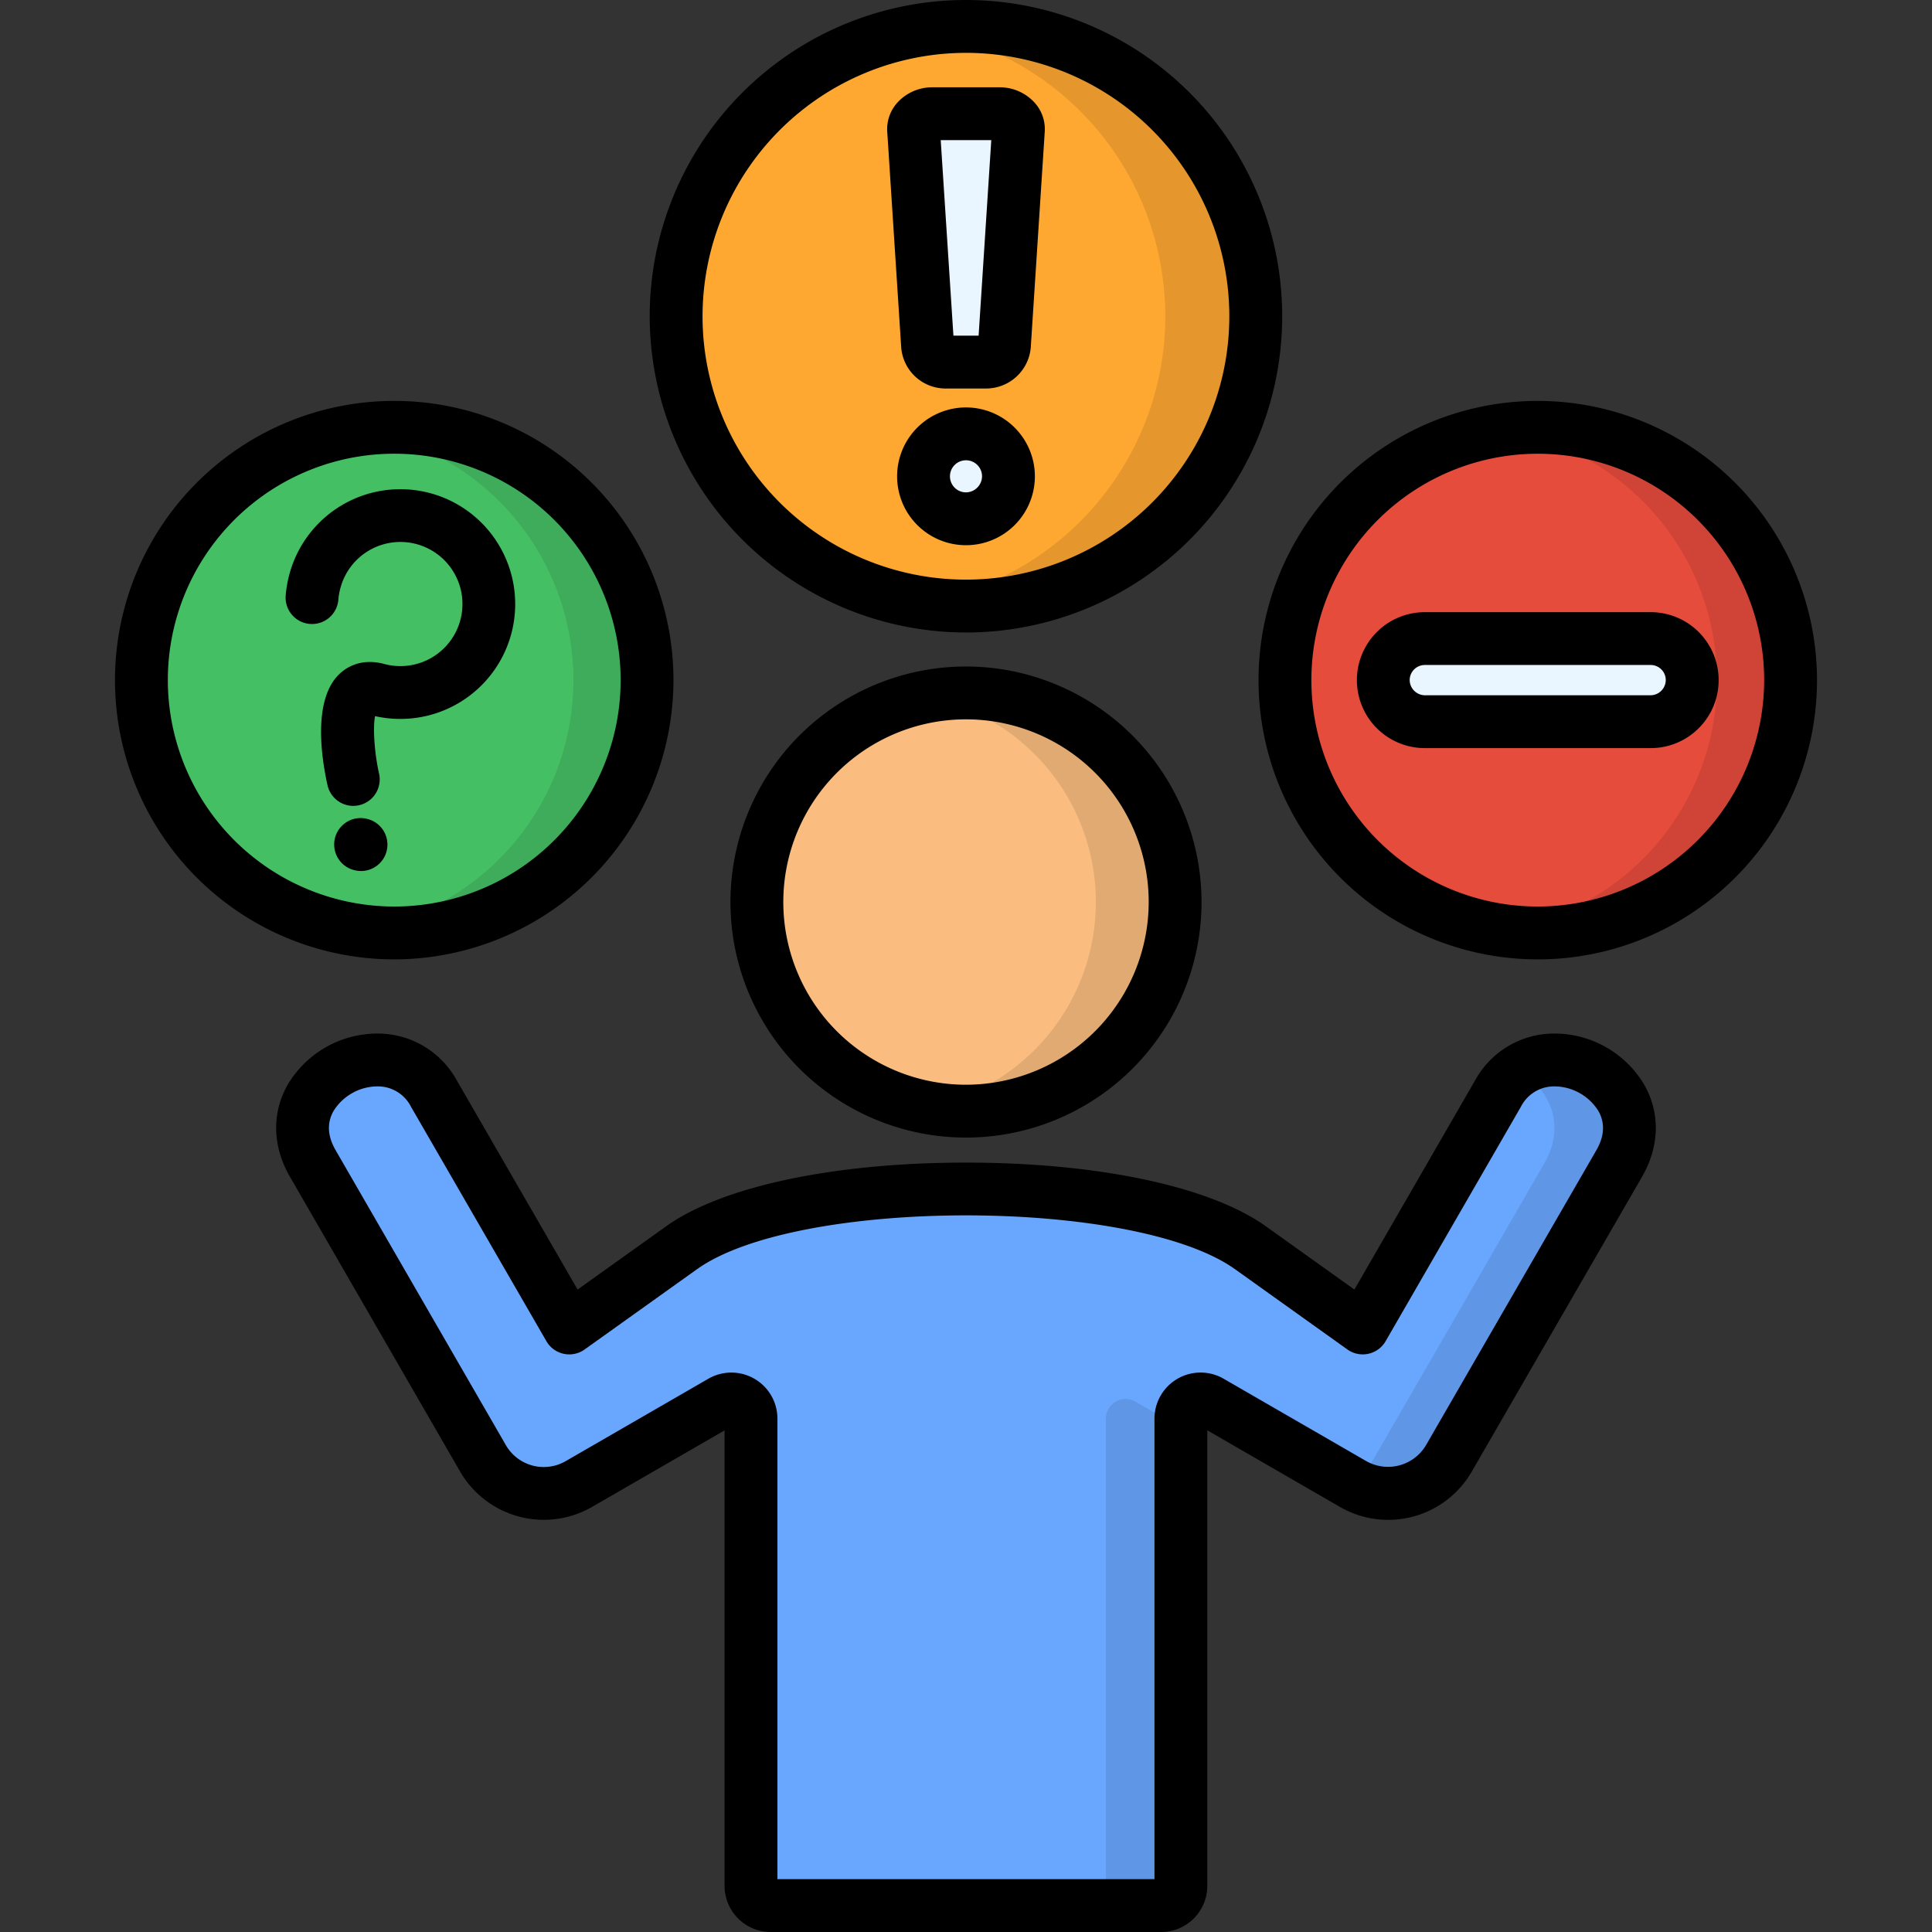 <svg id="Layer_1" viewBox="0 0 512 512" xmlns="http://www.w3.org/2000/svg" data-name="Layer 1"><rect x="0" y="0" width="512" height="512" fill="#333333" stroke="none"/><g fill-rule="evenodd"><path d="m199.024 499.78v-123.789a5.208 5.208 0 0 0 -7.824-4.536l-37.842 21.855a18.623 18.623 0 0 1 -25.342-6.775l-45.128-78.207c-12.274-21.26 20.495-38.637 32.088-18.539l35.887 62.135 29.764-21.259c29.055-20.722 121.691-20.722 150.746 0l29.764 21.259 35.863-62.135c11.594-20.1 44.391-2.721 32.117 18.539l-45.156 78.207a18.584 18.584 0 0 1 -25.314 6.775l-37.847-21.855a5.224 5.224 0 0 0 -7.852 4.536v123.789a5.2 5.2 0 0 1 -5.216 5.22h-103.464a5.225 5.225 0 0 1 -5.244-5.215z" fill="#69a7ff"/><path d="m256 294.466a55.417 55.417 0 1 0 -55.417-55.417 55.516 55.516 0 0 0 55.417 55.417z" fill="#e1aa72"/><path d="m407.512 113.247a67 67 0 1 1 -66.983 66.983 66.991 66.991 0 0 1 66.983-66.983z" fill="#e64c3c"/><path d="m104.46 113.247a67 67 0 1 1 -66.983 66.983 66.991 66.991 0 0 1 66.983-66.983z" fill="#45bf64"/><path d="m256 160.643a76.819 76.819 0 1 0 -76.819-76.819 76.972 76.972 0 0 0 76.819 76.819z" fill="#fea832"/><path d="m247.128 30.164h17.744c2.75 0 5.16 1.9 5.018 4.223l-3.714 57.313a4.8 4.8 0 0 1 -5.017 4.252h-10.346a4.757 4.757 0 0 1 -4.989-4.252l-3.714-57.313c-.142-2.324 2.239-4.223 5.018-4.223z" fill="#eaf6ff"/><path d="m256 137.483a11.239 11.239 0 1 0 -11.254-11.253 11.281 11.281 0 0 0 11.254 11.253z" fill="#eaf6ff"/><path d="m377.606 169.231h59.84a11.027 11.027 0 0 1 11 11 11.033 11.033 0 0 1 -11 11.027h-59.84a11.058 11.058 0 0 1 -11.027-11.027 11.052 11.052 0 0 1 11.027-11z" fill="#eaf6ff"/><path d="m397.761 113.956a67 67 0 0 1 0 132.576 69.5 69.5 0 0 0 9.751.709 67 67 0 1 0 0-133.994 65.529 65.529 0 0 0 -9.751.709z" fill="#cf4436"/><path d="m94.709 113.956a67 67 0 0 1 0 132.576 69.5 69.5 0 0 0 9.751.709 67 67 0 1 0 0-133.994 65.529 65.529 0 0 0 -9.751.709z" fill="#3eac5a"/><path d="m244.009 7.94a76.831 76.831 0 0 1 0 151.767 75.75 75.75 0 0 0 11.991.936 76.819 76.819 0 0 0 0-153.638 75.869 75.869 0 0 0 -11.991.935z" fill="#e5972d"/><path d="m245.484 184.624a55.429 55.429 0 0 1 0 108.85 55.435 55.435 0 0 1 0-108.85z" fill="#fabd7f"/><path d="m358.642 393.31a18.584 18.584 0 0 0 25.314-6.775l45.156-78.207c10.686-18.482-12.7-34.016-26.617-24.577 7.908 4.564 12.784 14.088 6.746 24.577l-45.156 78.207a18.444 18.444 0 0 1 -6.151 6.379zm-65.565-17.319v123.789a5.2 5.2 0 0 1 -5.216 5.22h19.871a5.2 5.2 0 0 0 5.216-5.215v-121.385l-12.019-6.945a5.224 5.224 0 0 0 -7.852 4.536z" fill="#5f96e6"/></g><path d="m412.008 273.9h-.008a23.889 23.889 0 0 0 -21.072 12.389l-32 55.454-23.487-16.777c-14.787-10.56-44.485-16.866-79.441-16.866s-64.654 6.306-79.443 16.867l-23.488 16.778-32.028-55.455a23.89 23.89 0 0 0 -21.081-12.39 27.666 27.666 0 0 0 -23.668 13.478c-4.319 7.49-4.124 16.4.532 24.45l45.132 78.187a25.621 25.621 0 0 0 34.9 9.359l35.164-20.308v120.714a12.232 12.232 0 0 0 12.219 12.22h103.493a12.232 12.232 0 0 0 12.217-12.218v-120.733l35.2 20.329a25.56 25.56 0 0 0 34.87-9.369l45.156-78.18c4.65-8.054 4.836-16.967.511-24.455a27.688 27.688 0 0 0 -23.678-13.474zm11.041 30.926-45.161 78.188a11.687 11.687 0 0 1 -15.744 4.233l-37.865-21.868a12.222 12.222 0 0 0 -18.333 10.583v122.032h-99.921v-122.032a12.206 12.206 0 0 0 -18.327-10.57l-37.834 21.85a11.592 11.592 0 0 1 -15.785-4.235l-45.131-78.186c-2.177-3.762-2.354-7.278-.526-10.448a13.816 13.816 0 0 1 11.54-6.47 9.84 9.84 0 0 1 8.951 5.388l35.887 62.135a7 7 0 0 0 10.132 2.2l29.768-21.263c26.656-19.037 115.953-19.036 142.609 0l29.763 21.26a7 7 0 0 0 10.134-2.2l35.858-62.136a9.841 9.841 0 0 1 8.946-5.385 13.836 13.836 0 0 1 11.552 6.473c1.83 3.174 1.658 6.69-.513 10.451zm-167.049-128.197a62.42 62.42 0 1 0 62.418 62.42 62.49 62.49 0 0 0 -62.418-62.42zm0 110.835a48.416 48.416 0 1 1 48.416-48.415 48.47 48.47 0 0 1 -48.416 48.415zm151.511-181.218a74 74 0 1 0 74.014 73.984 74.068 74.068 0 0 0 -74.014-73.984zm0 133.993a59.995 59.995 0 1 1 60.01-60.009 60.063 60.063 0 0 1 -60.01 60.009zm-229.039-60.009a74 74 0 1 0 -74.013 74.013 74.082 74.082 0 0 0 74.013-74.013zm-133.994 0a60 60 0 1 1 59.981 60.009 60.049 60.049 0 0 1 -59.981-60.009zm211.522-12.614a83.807 83.807 0 1 0 -83.821-83.816 83.916 83.916 0 0 0 83.821 83.816zm0-153.61a69.8 69.8 0 1 1 -69.818 69.794 69.882 69.882 0 0 1 69.818-69.794zm-17.166 78.123a11.8 11.8 0 0 0 11.978 10.829h10.347a11.891 11.891 0 0 0 12-10.8l3.715-57.343a10.436 10.436 0 0 0 -2.9-7.837 12.505 12.505 0 0 0 -9.1-3.844h-17.774a12.462 12.462 0 0 0 -9.071 3.829 10.47 10.47 0 0 0 -2.905 7.878zm23.866-54.992-3.357 51.817h-6.677l-3.366-51.817zm-6.7 70.837a18.256 18.256 0 1 0 18.254 18.256 18.276 18.276 0 0 0 -18.254-18.256zm0 22.508a4.252 4.252 0 1 1 4.251-4.252 4.309 4.309 0 0 1 -4.251 4.252zm-153.536 95.043a7 7 0 0 1 -6.787 5.305 7.088 7.088 0 0 1 -1.7-.21l-.114-.029a7 7 0 0 1 3.4-13.586l.113.029a7 7 0 0 1 5.088 8.491zm-8.839-11.958a7 7 0 0 1 -6.825-5.467c-1.473-6.541-4.12-22.506 3.109-29.451 1.786-1.717 5.712-4.348 11.909-2.691a16.45 16.45 0 1 0 -11.6-20.141 17 17 0 0 0 -.549 3.1 7 7 0 1 1 -13.96-1.093 30.707 30.707 0 0 1 .984-5.637 30.441 30.441 0 1 1 22.7 37.592c-.6 3.059-.189 9.674 1.065 15.243a7.009 7.009 0 0 1 -6.837 8.541zm343.82-51.337h-59.839a18.014 18.014 0 1 0 0 36.028h59.839a18.014 18.014 0 0 0 0-36.028zm0 22.024h-59.839a4.078 4.078 0 0 1 -4.025-4.024 4.014 4.014 0 0 1 4.025-4h59.839a4 4 0 0 1 4 4 4.064 4.064 0 0 1 -4 4.024z"/></svg>